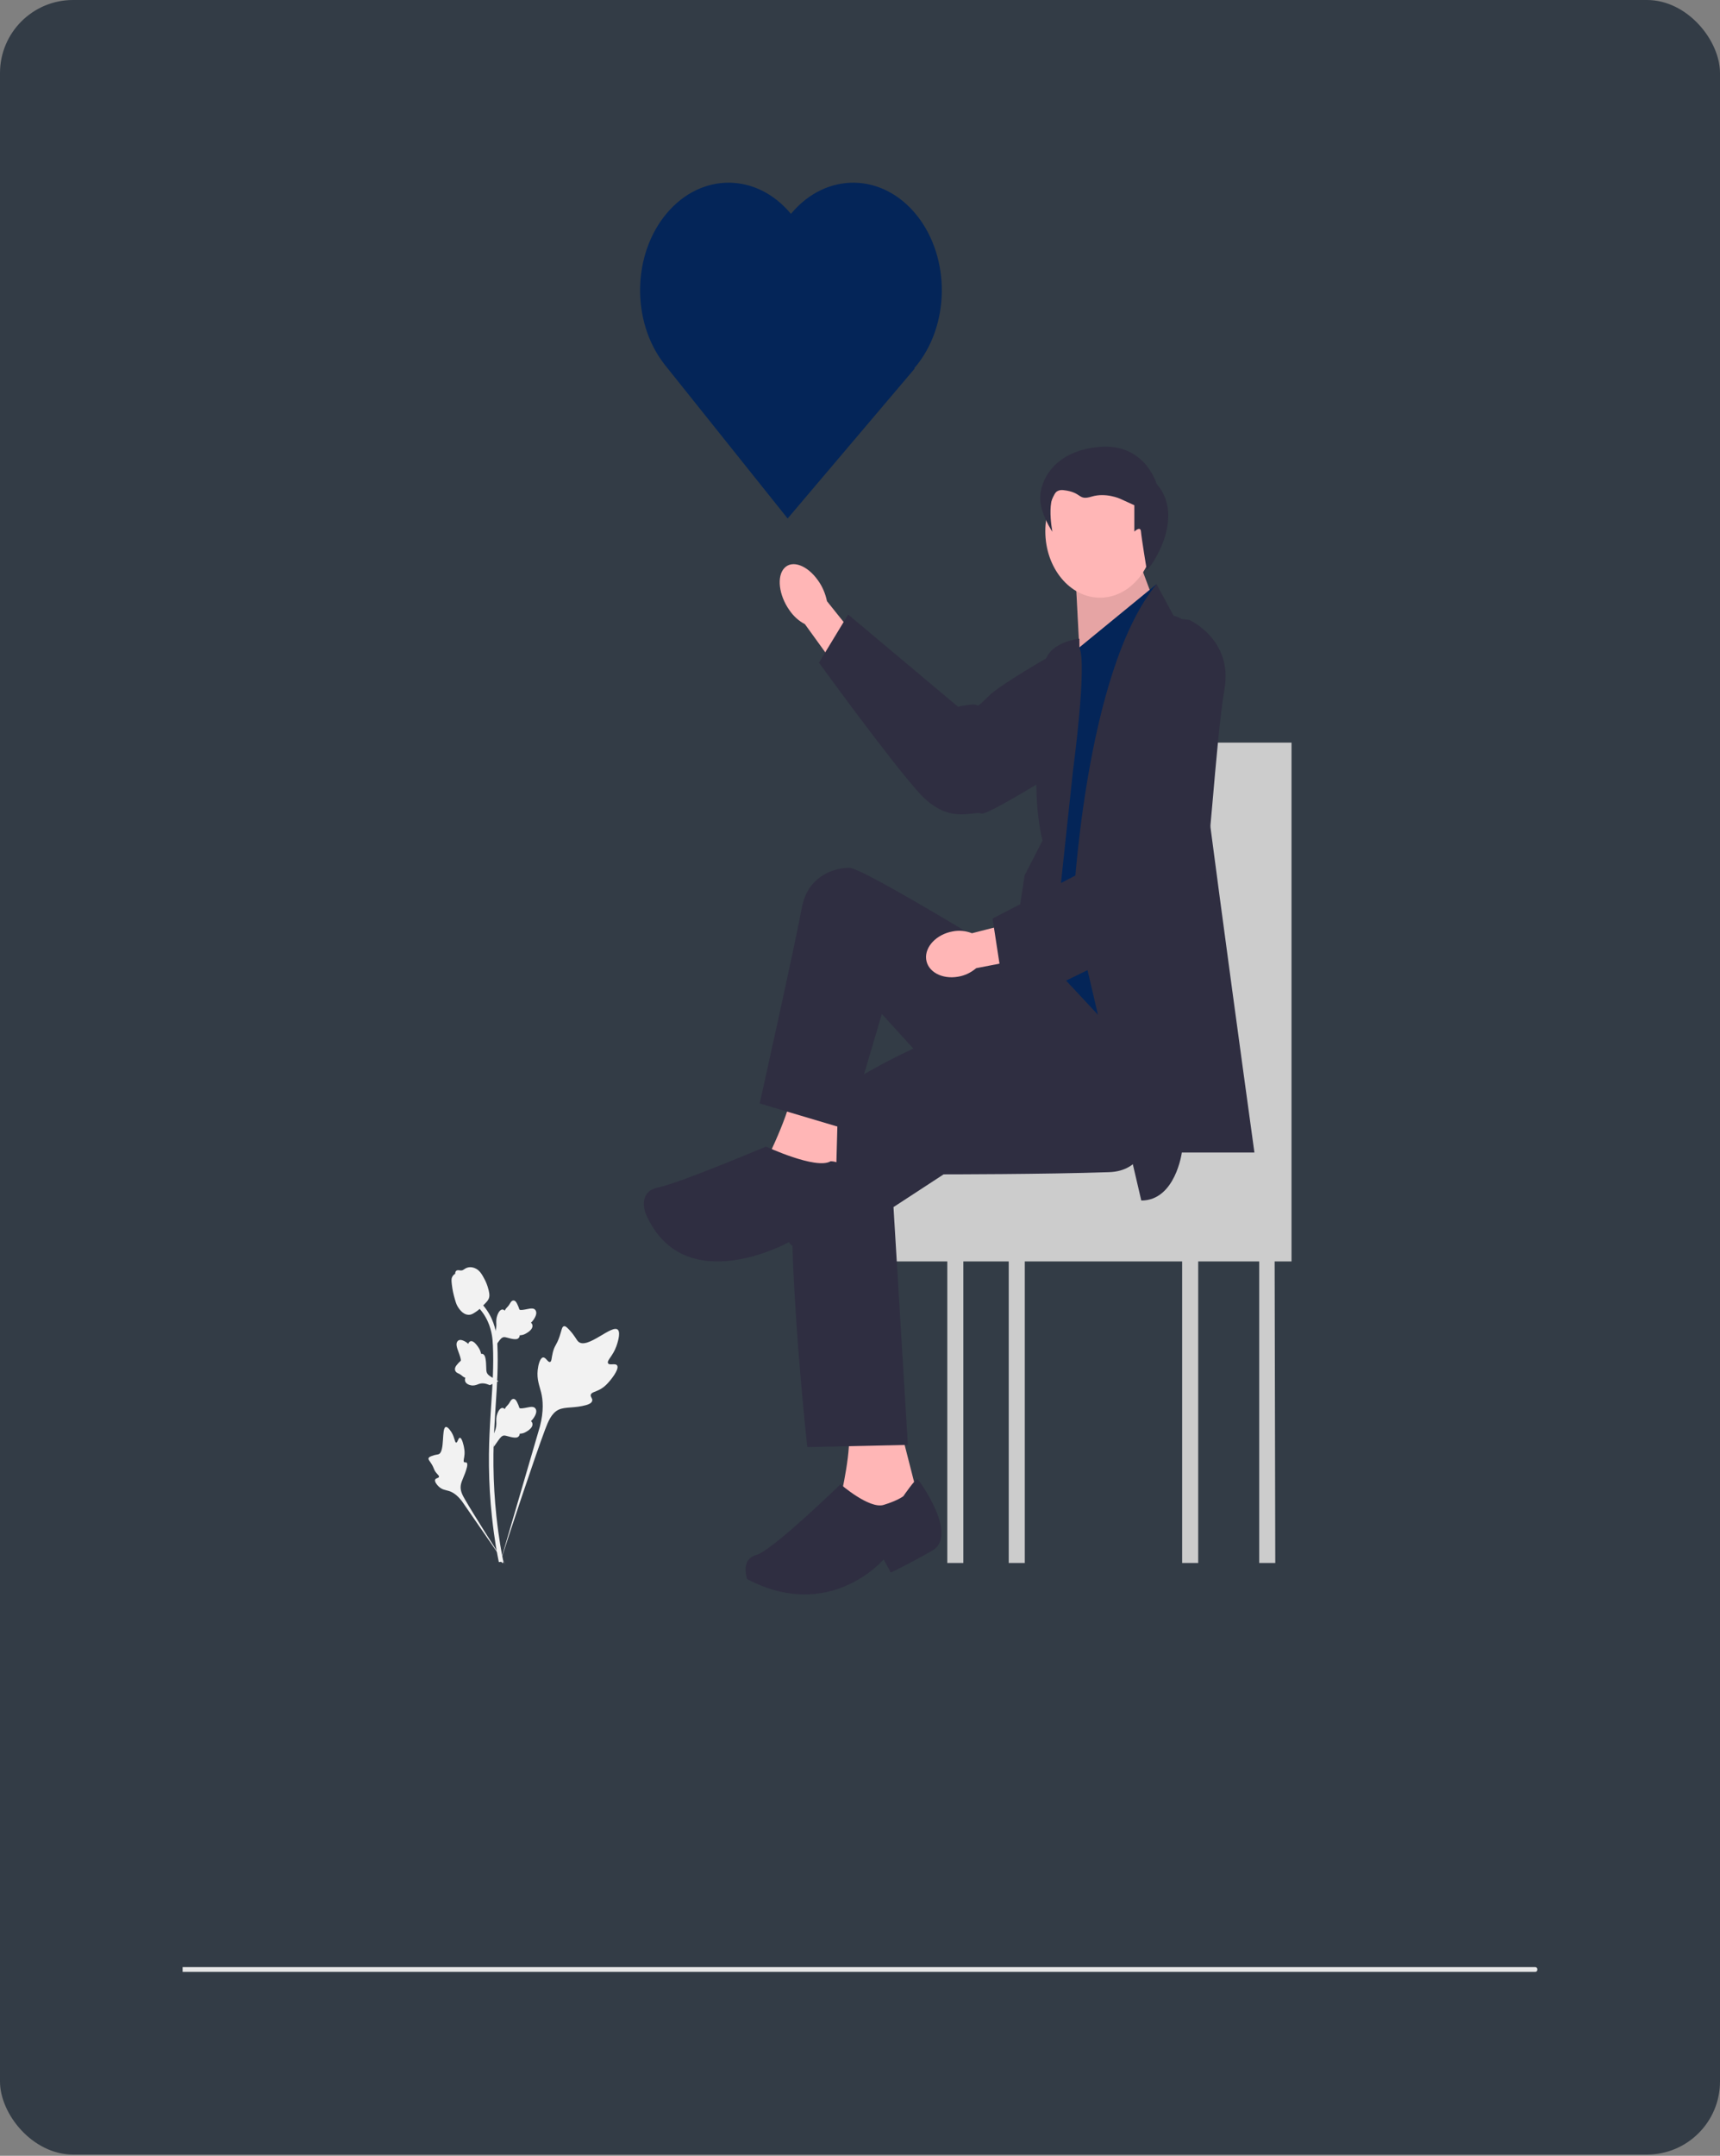 <svg width="471" height="590" viewBox="0 0 471 590" fill="none" xmlns="http://www.w3.org/2000/svg">
<rect x="0" y="0" width="471" height="590" fill="#808080" stroke="none"/>
<rect width="471" height="589.676" rx="20" fill="#010F21" fill-opacity="0.6"/>
<path d="M324.137 203.245V221.345C322.28 225.707 320.458 231.376 318.675 238.476C318.675 238.476 321.407 249.553 324.137 262.937V301.221H255.952L251.216 309.379H238.234V345.238H259.401V427.775H263.798V345.238H276.227V427.775H280.624V345.238H323.715V427.775H328.113V345.238H344.821V427.775H349.218L349.043 345.238H353.665V203.245H324.137Z" fill="#CCCCCC"/>
<path d="M169.031 373.777C168.616 372.927 166.82 373.837 166.49 373.066C166.161 372.297 167.83 371.125 168.783 368.45C168.955 367.967 170.038 364.926 169.236 363.988C167.716 362.209 160.759 369.549 158.325 367.147C157.79 366.62 157.417 365.568 155.8 363.859C155.157 363.18 154.768 362.873 154.391 362.987C153.857 363.149 153.815 364.017 153.242 365.724C152.383 368.284 151.875 368.13 151.374 370.172C151.003 371.689 151.088 372.57 150.65 372.742C150.032 372.985 149.462 371.377 148.678 371.521C147.878 371.668 147.394 373.54 147.241 374.942C146.955 377.574 147.75 379.31 148.191 381.135C148.671 383.119 148.955 386.136 147.848 390.408L136.894 427.889C139.312 420.198 146.315 399.115 149.257 391.28C150.106 389.018 151.044 386.724 152.97 385.819C154.824 384.947 157.37 385.468 160.616 384.518C160.996 384.407 162.048 384.082 162.18 383.33C162.289 382.709 161.671 382.362 161.766 381.781C161.893 381 163.11 380.99 164.606 380.09C165.66 379.455 166.317 378.7 166.882 378.051C167.052 377.855 169.584 374.909 169.031 373.777Z" fill="#F2F2F2"/>
<path d="M125.934 393.508C125.471 393.51 125.321 394.843 124.914 394.818C124.508 394.792 124.516 393.459 123.71 392.119C123.564 391.877 122.648 390.354 122.037 390.562C120.88 390.955 121.839 397.219 120.166 397.977C119.798 398.143 119.265 398.062 118.108 398.533C117.648 398.72 117.412 398.864 117.349 399.121C117.261 399.486 117.599 399.762 118.124 400.596C118.911 401.847 118.702 402.105 119.383 402.993C119.889 403.651 120.269 403.855 120.213 404.165C120.132 404.604 119.318 404.48 119.15 404.989C118.978 405.508 119.596 406.337 120.118 406.832C121.099 407.762 122.03 407.789 122.895 408.053C123.835 408.34 125.137 409.041 126.544 410.933L138.531 428.276C136.12 424.616 129.62 414.359 127.303 410.345C126.634 409.186 125.977 407.965 126.167 406.556C126.35 405.199 127.295 403.832 127.847 401.623C127.912 401.365 128.084 400.644 127.819 400.348C127.599 400.104 127.28 400.373 127.073 400.148C126.794 399.847 127.141 399.119 127.209 397.968C127.256 397.156 127.141 396.546 127.041 396.022C127.011 395.864 126.551 393.505 125.934 393.508Z" fill="#F2F2F2"/>
<path d="M135.179 396.028L134.899 393.002L135.027 392.773C135.617 391.712 135.918 390.675 135.922 389.692C135.922 389.536 135.916 389.379 135.91 389.22C135.886 388.589 135.856 387.804 136.193 386.889C136.382 386.379 136.913 385.198 137.71 385.344C137.925 385.381 138.088 385.501 138.211 385.641C138.229 385.606 138.248 385.571 138.268 385.533C138.516 385.073 138.713 384.875 138.902 384.685C139.048 384.539 139.198 384.389 139.434 384.032C139.538 383.876 139.618 383.738 139.686 383.623C139.893 383.274 140.162 382.857 140.637 382.865C141.145 382.894 141.411 383.404 141.588 383.741C141.902 384.343 142.045 384.778 142.139 385.065C142.174 385.171 142.213 385.289 142.233 385.326C142.396 385.618 143.726 385.345 144.228 385.245C145.353 385.017 146.328 384.82 146.729 385.682C147.016 386.299 146.803 387.114 146.075 388.171C145.848 388.5 145.607 388.749 145.393 388.945C145.57 389.074 145.729 389.271 145.793 389.581C145.945 390.315 145.426 391.05 144.251 391.769C143.959 391.948 143.566 392.188 143.015 392.303C142.756 392.358 142.523 392.371 142.323 392.378C142.319 392.518 142.291 392.67 142.221 392.827C142.015 393.287 141.585 393.506 140.938 393.454C140.225 393.408 139.639 393.243 139.121 393.098C138.669 392.973 138.28 392.866 137.975 392.891C137.408 392.947 136.971 393.497 136.458 394.212L135.179 396.028Z" fill="#F2F2F2"/>
<path d="M136.473 378.009L134.134 379.104L133.919 379.013C132.924 378.588 132.022 378.498 131.238 378.743C131.113 378.782 130.99 378.829 130.865 378.876C130.368 379.065 129.751 379.299 128.937 379.135C128.482 379.043 127.407 378.719 127.321 377.745C127.296 377.483 127.35 377.262 127.431 377.081C127.398 377.069 127.365 377.056 127.33 377.042C126.9 376.867 126.693 376.686 126.494 376.512C126.341 376.378 126.183 376.239 125.839 376.052C125.688 375.971 125.558 375.911 125.449 375.86C125.118 375.706 124.718 375.495 124.604 374.935C124.498 374.331 124.837 373.889 125.061 373.597C125.461 373.074 125.77 372.797 125.976 372.613C126.051 372.546 126.135 372.47 126.159 372.437C126.35 372.171 125.795 370.677 125.589 370.114C125.122 368.849 124.718 367.755 125.303 367.065C125.721 366.571 126.425 366.615 127.451 367.202C127.77 367.385 128.031 367.605 128.241 367.807C128.298 367.566 128.415 367.329 128.646 367.175C129.191 366.811 129.909 367.234 130.779 368.432C130.997 368.73 131.287 369.13 131.519 369.748C131.628 370.039 131.697 370.309 131.754 370.542C131.867 370.512 131.994 370.505 132.137 370.548C132.556 370.674 132.839 371.123 132.962 371.897C133.106 372.745 133.124 373.476 133.14 374.12C133.154 374.683 133.168 375.167 133.265 375.52C133.453 376.172 134.003 376.545 134.702 376.966L136.473 378.009Z" fill="#F2F2F2"/>
<path d="M135.179 369.093L134.899 366.066L135.027 365.837C135.617 364.776 135.918 363.74 135.922 362.756C135.922 362.6 135.916 362.443 135.91 362.284C135.886 361.653 135.856 360.868 136.193 359.953C136.382 359.443 136.913 358.263 137.71 358.409C137.925 358.445 138.088 358.565 138.211 358.705C138.229 358.67 138.248 358.635 138.268 358.597C138.516 358.137 138.713 357.94 138.902 357.75C139.048 357.603 139.198 357.453 139.434 357.096C139.538 356.94 139.618 356.803 139.686 356.687C139.893 356.338 140.162 355.921 140.637 355.929C141.145 355.958 141.411 356.468 141.588 356.806C141.902 357.408 142.045 357.842 142.139 358.13C142.174 358.235 142.213 358.353 142.233 358.39C142.396 358.682 143.726 358.409 144.228 358.309C145.353 358.081 146.328 357.884 146.729 358.746C147.016 359.363 146.803 360.178 146.075 361.235C145.848 361.564 145.607 361.814 145.393 362.01C145.57 362.138 145.729 362.335 145.793 362.645C145.945 363.379 145.426 364.114 144.251 364.833C143.959 365.013 143.566 365.252 143.015 365.368C142.756 365.422 142.523 365.435 142.323 365.442C142.319 365.583 142.291 365.735 142.221 365.891C142.015 366.351 141.585 366.57 140.938 366.518C140.225 366.472 139.639 366.307 139.121 366.163C138.669 366.037 138.28 365.93 137.975 365.955C137.408 366.011 136.971 366.562 136.458 367.276L135.179 369.093Z" fill="#F2F2F2"/>
<path d="M137.728 427.839L137.206 427.442L136.597 427.526C136.588 427.458 136.555 427.3 136.505 427.053C136.232 425.7 135.401 421.582 134.708 415.096C134.224 410.569 133.951 405.915 133.894 401.26C133.837 396.598 134.019 393.069 134.165 390.233C134.275 388.093 134.408 386.056 134.54 384.072C134.889 378.77 135.218 373.762 134.973 368.217C134.919 366.98 134.805 364.403 133.565 361.662C132.846 360.072 131.856 358.66 130.621 357.468L131.389 356.296C132.752 357.614 133.848 359.177 134.646 360.943C136.02 363.982 136.144 366.79 136.204 368.138C136.453 373.781 136.12 378.837 135.768 384.19C135.638 386.167 135.504 388.196 135.395 390.326C135.25 393.136 135.07 396.635 135.126 401.237C135.182 405.836 135.452 410.433 135.929 414.903C136.614 421.307 137.433 425.364 137.702 426.696C137.845 427.408 137.875 427.557 137.728 427.839Z" fill="#F2F2F2"/>
<path d="M128.362 359.845C128.311 359.845 128.26 359.844 128.208 359.839C127.159 359.771 126.187 359.008 125.32 357.573C124.913 356.898 124.705 356.128 124.289 354.592C124.225 354.355 123.912 353.154 123.722 351.501C123.598 350.421 123.613 349.969 123.789 349.571C123.985 349.126 124.301 348.816 124.658 348.607C124.642 348.464 124.655 348.317 124.706 348.166C124.916 347.542 125.474 347.624 125.776 347.663C125.929 347.687 126.12 347.718 126.326 347.704C126.649 347.685 126.823 347.568 127.087 347.393C127.339 347.225 127.652 347.016 128.117 346.901C129.034 346.668 129.803 346.984 130.056 347.088C131.389 347.627 132.046 348.885 132.806 350.342C132.958 350.634 133.478 351.698 133.822 353.157C134.07 354.209 134.035 354.676 133.96 355.024C133.808 355.739 133.451 356.148 132.541 357.051C131.592 357.997 131.115 358.47 130.706 358.758C129.754 359.426 129.156 359.845 128.362 359.845Z" fill="#F2F2F2"/>
<path d="M223.997 158.847C221.087 154.718 216.973 153.194 214.81 155.444C212.646 157.693 213.252 162.864 216.163 166.994C217.308 168.663 218.765 169.975 220.413 170.82L232.925 188.127L239.488 180.823L226.456 164.537C226.022 162.429 225.179 160.478 223.997 158.847Z" fill="#FFB6B6"/>
<path d="M317.915 179.952C317.915 179.952 320.652 195.165 309.789 200.016C298.927 204.867 270.778 223.492 268.694 222.639C266.61 221.785 259.793 225.952 251.748 217.063C243.702 208.173 224.265 181.373 224.265 181.373L232.26 168.187L262.362 193.44C262.362 193.44 263.006 193.208 265.86 192.849C268.713 192.49 266.482 194.676 270.945 190.304C275.408 185.932 303.897 170.263 303.897 170.263C303.897 170.263 312.256 165.233 317.915 179.952Z" fill="#2F2E41"/>
<path d="M246.884 392.168L251.309 409.485L239.016 419.637L230.165 410.083C230.165 410.083 233.607 395.154 232.132 391.571L246.884 392.168Z" fill="#FFB6B6"/>
<path d="M309.332 146.739L316.383 165.626L295.754 181.199L294.581 158.682L309.332 146.739Z" fill="#FFB6B6"/>
<path opacity="0.1" d="M309.332 146.739L316.383 165.626L295.754 181.199L294.581 158.682L309.332 146.739Z" fill="black"/>
<path d="M301.225 163.577C309.498 163.577 316.205 155.432 316.205 145.385C316.205 135.338 309.498 127.193 301.225 127.193C292.951 127.193 286.245 135.338 286.245 145.385C286.245 155.432 292.951 163.577 301.225 163.577Z" fill="#FFB6B6"/>
<path d="M295.564 177.193L316.708 159.876L313.266 306.178C313.266 306.178 295.81 269.453 282.533 267.662C282.533 267.662 284.008 263.482 284.992 261.093C285.975 258.705 287.451 246.762 287.451 246.762L294.335 182.269L295.564 177.193Z" fill="#042558"/>
<path d="M312.528 328.571L293.843 248.553C293.843 248.553 296.793 184.061 316.708 159.876L321.379 168.535C321.379 168.535 325.998 169.367 325.164 173.131C324.33 176.895 343.507 315.434 343.507 315.434H323.631C323.631 315.434 321.871 328.571 312.528 328.571Z" fill="#2F2E41"/>
<path d="M295.564 177.193V174.805C295.564 174.805 286.467 175.7 285.975 182.269C285.484 188.838 281.55 214.515 285.484 230.041L280.567 239.596L277.125 262.287L287.942 265.87L293.843 210.765C293.843 210.765 297.777 181.672 295.564 177.193Z" fill="#2F2E41"/>
<path d="M313.02 290.951C313.02 290.951 321.379 320.211 303.677 320.808C285.975 321.405 258.398 321.405 258.398 321.405L244.671 330.363L248.605 395.452L221.068 396.049C221.068 396.049 212.217 316.031 220.085 306.477C227.952 296.922 250.572 286.771 250.572 286.771L276.633 270.647L283.962 259.842L313.02 290.951Z" fill="#2F2E41"/>
<path d="M314.023 155.994C315.068 155.544 324.846 141.627 316.708 132.407C316.708 132.407 313.537 121.144 300.891 122.325C288.244 123.507 284.839 131.907 284.839 136.272C284.839 140.637 288.188 145.544 288.188 145.544C288.188 145.544 285.812 133.548 291.163 134.139C296.513 134.73 295.054 137.093 298.945 135.911C302.836 134.73 306.727 136.502 306.727 136.502L310.619 138.274V145.481C310.619 145.481 312.315 143.827 312.44 145.481C312.564 147.134 314.023 155.994 314.023 155.994Z" fill="#2F2E41"/>
<path d="M229.428 303.491L228.936 322.003L209.759 317.823C209.759 317.823 217.993 301.366 216.826 296.755L229.428 303.491Z" fill="#FFB6B6"/>
<path d="M227.461 317.822C227.461 317.822 230.903 317.822 230.903 320.211C230.903 322.6 236.312 341.111 225.986 341.708C215.659 342.306 216.151 339.917 216.151 339.917C216.151 339.917 187.14 356.04 176.814 332.154C176.814 332.154 174.355 326.183 180.256 324.988C186.156 323.794 209.759 313.795 209.759 313.795C209.759 313.795 223.527 320.211 227.461 317.822Z" fill="#2F2E41"/>
<path d="M247.375 409.485C247.375 409.485 250.817 404.421 251.309 404.863C251.801 405.305 262.619 420.234 255.243 424.414C247.867 428.594 243.933 430.386 243.933 430.386L241.966 426.803C241.966 426.803 227.215 444.12 204.596 432.177C204.596 432.177 202.629 426.803 207.054 425.608C211.48 424.414 230.165 406.217 230.165 406.217C230.165 406.217 238.033 413.068 241.966 411.874C245.9 410.68 247.375 409.485 247.375 409.485Z" fill="#2F2E41"/>
<path d="M282.533 265.87C282.533 265.87 236.558 237.506 232.624 237.506C228.69 237.506 221.171 239.471 219.522 248.64C217.872 257.809 208.038 301.998 208.038 301.998L232.132 309.164L241.475 277.515L256.718 294.235L282.533 275.54V265.87Z" fill="#2F2E41"/>
<path d="M260.885 254.913C256.456 255.702 253.202 259.116 253.616 262.539C254.031 265.961 257.956 268.094 262.385 267.304C264.158 267.018 265.849 266.22 267.316 264.978L286.044 261.346L284.453 250.709L266.16 255.419C264.46 254.741 262.651 254.567 260.885 254.913Z" fill="#FFB6B6"/>
<path d="M325.649 169.659C325.649 169.659 337.707 174.956 335.297 188.703C332.887 202.45 330.859 241.302 329.154 242.988C327.449 244.674 326.718 253.9 316.236 257.428C305.754 260.957 275.676 276.577 275.676 276.577L271.796 251.4L305.436 233.931C305.436 233.931 305.618 233.145 306.888 230.022C308.159 226.898 308.493 230.357 307.826 223.44C307.159 216.523 311.427 178.9 311.427 178.9C311.427 178.9 312.378 167.628 325.649 169.659Z" fill="#2F2E41"/>
<path d="M216.767 58.322C216.706 58.394 216.65 58.469 216.59 58.541C207.212 47.24 192.11 47.141 182.632 58.318C173.12 69.538 172.799 87.958 181.91 99.658L181.904 99.665L182.131 99.949L215.685 141.904L250.467 100.881L250.37 100.76C250.428 100.692 250.489 100.629 250.547 100.561C260.152 89.233 260.376 70.594 251.048 58.93C241.719 47.266 226.371 46.994 216.767 58.322Z" fill="#042558"/>
<path d="M421 539.027C421 539.386 420.761 539.676 420.465 539.676H50V538.378H420.465C420.761 538.378 421 538.669 421 539.027Z" fill="#E6E6E6"/>
</svg>

